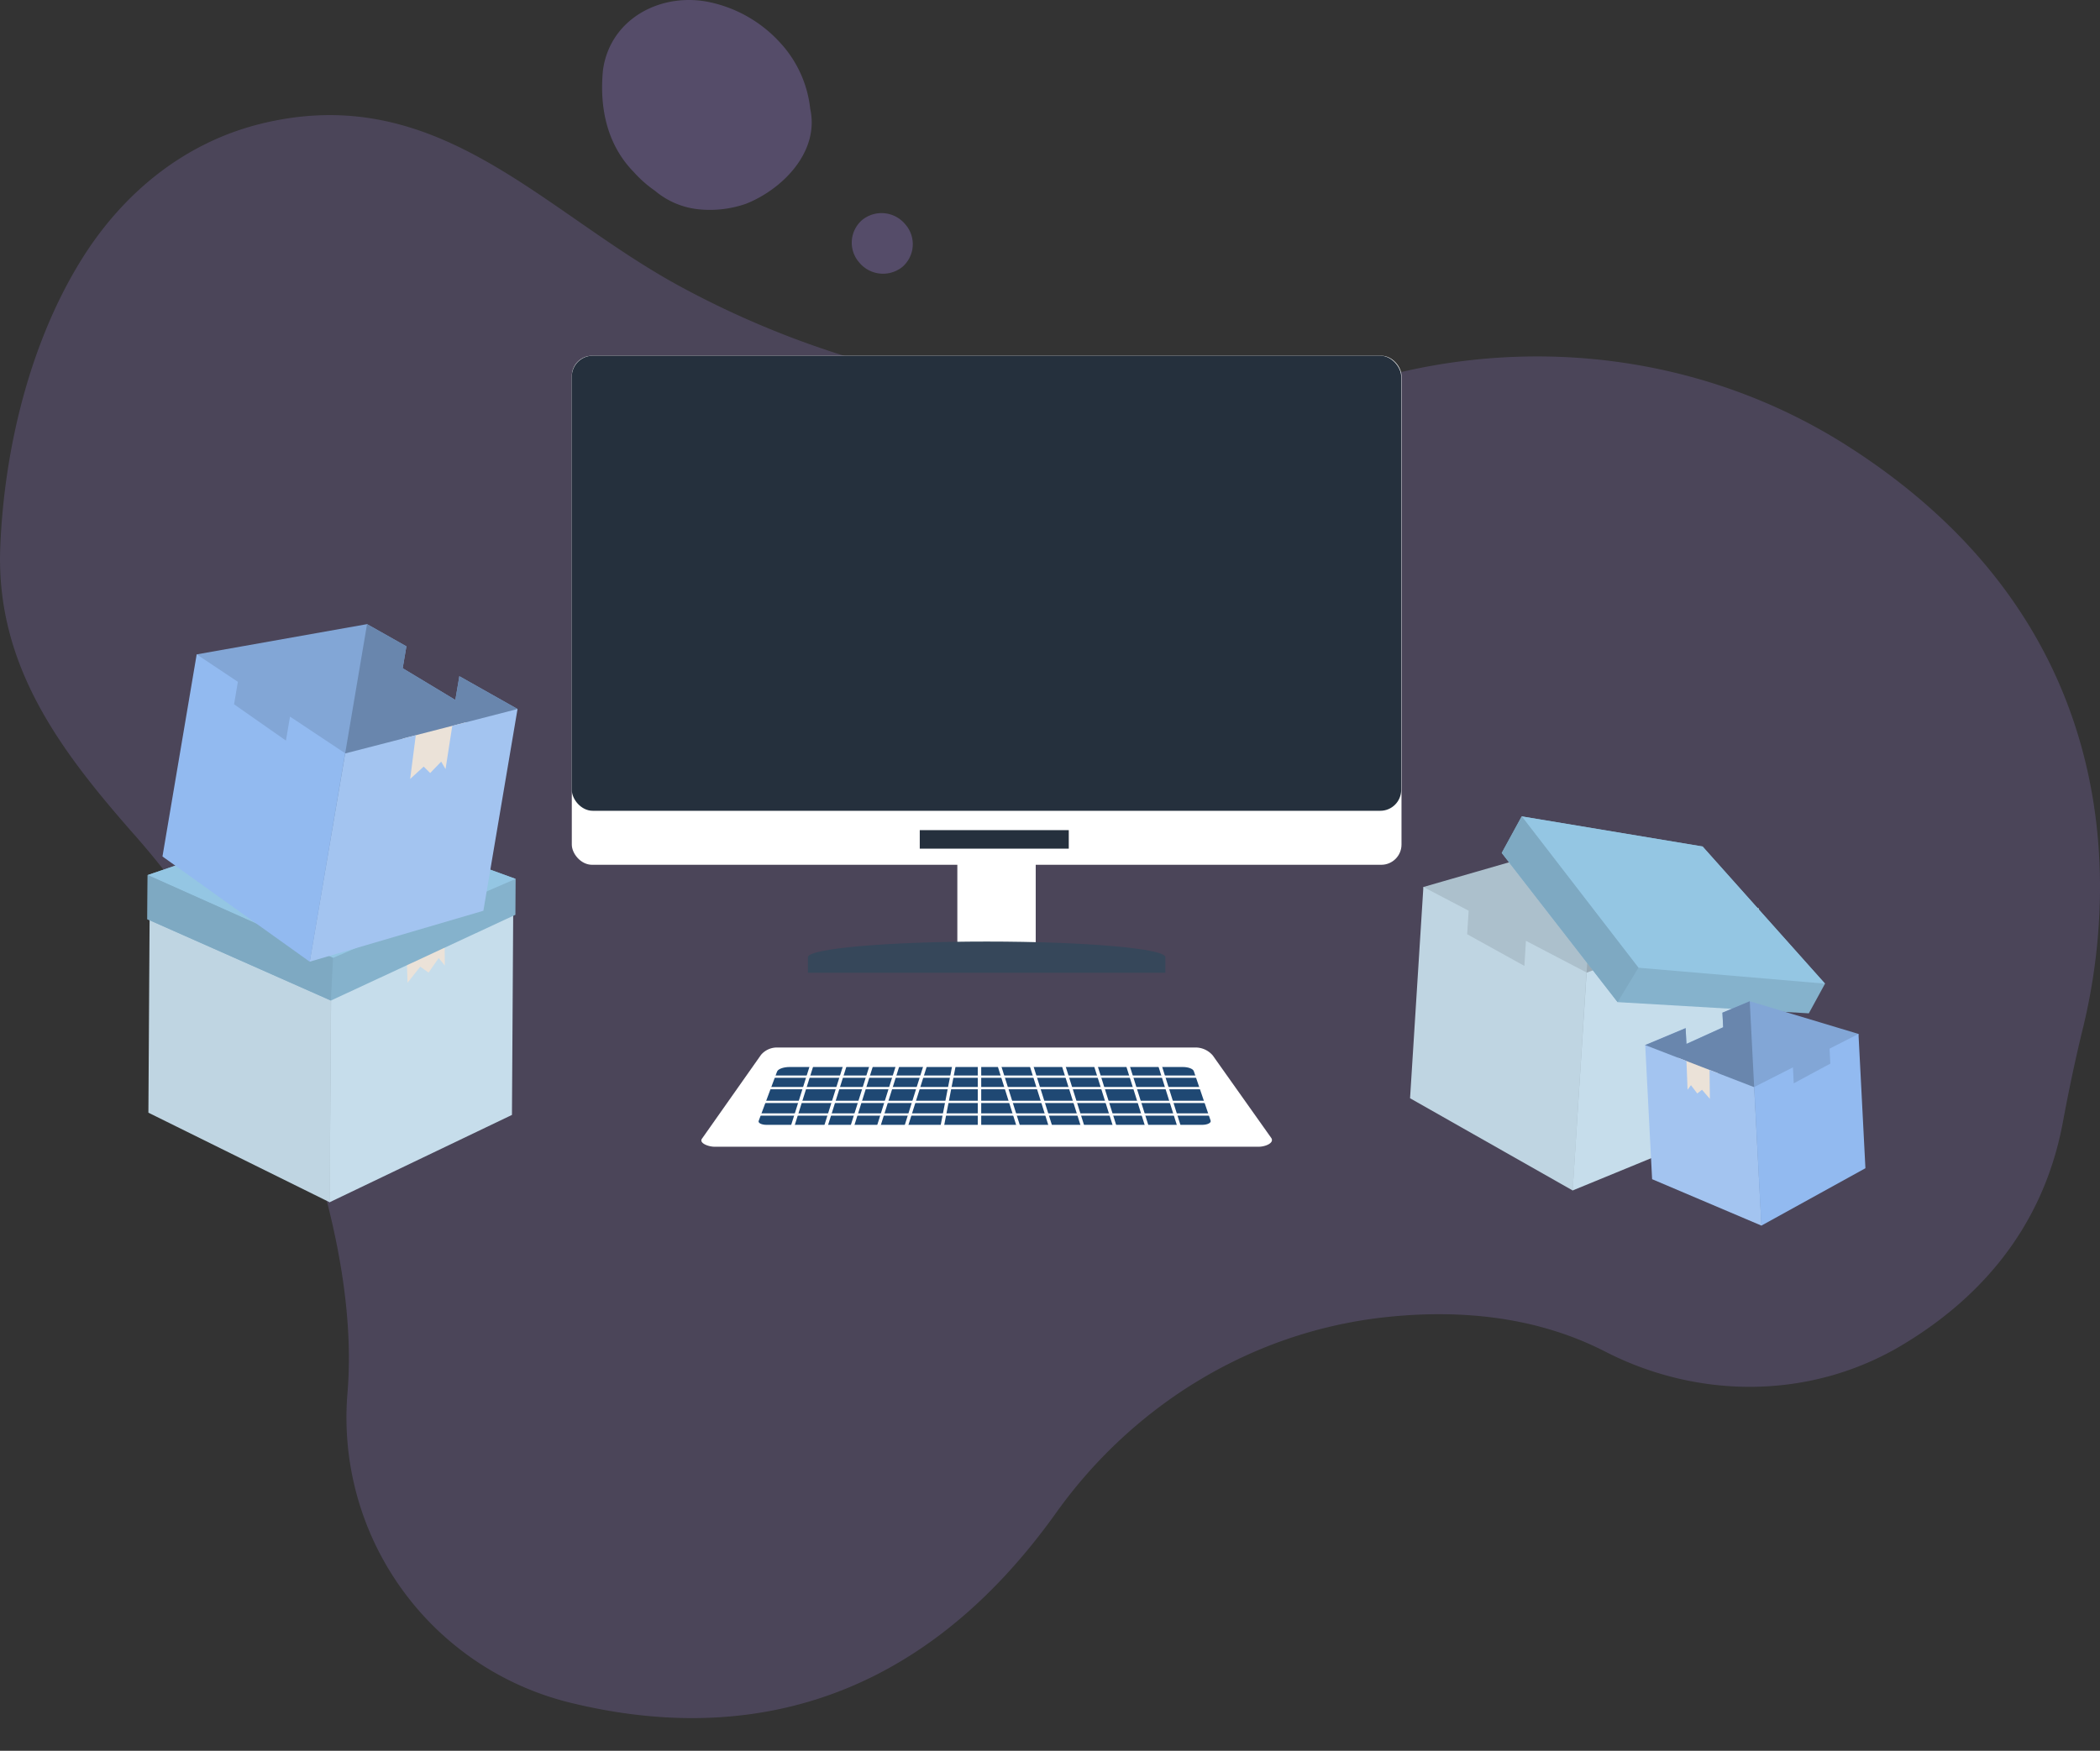 <svg xmlns="http://www.w3.org/2000/svg" width="562.062" height="468.694" viewBox="0 0 562.062 468.694"><rect x="0" y="0" width="562.062" height="468.694" fill="#333333" stroke="none"/><defs><style>.a,.b{fill:#947dce;}.a{opacity:0.35;}.b{opacity:0.25;}.c{fill:#fff;}.d{fill:#1f4873;}.e{fill:#36475a;}.f{fill:#25303d;}.g{fill:#acc0cc;}.h{fill:#99aab5;}.i{fill:#ebe2d8;}.j{fill:#c6ddeb;}.k{fill:#bfd5e2;}.l{fill:#85b2cc;}.m{fill:#94c6e3;}.n{fill:#7ea9c2;}.o{fill:#82a6d6;}.p{fill:#6986ad;}.q{fill:#a3c4f0;}.r{fill:#92baf0;}</style></defs><g transform="translate(-401.667 -263.496)"><path class="a" d="M724.7,732.189"/><path class="b" d="M959.171,538.7c7.346-30.05,16.006-105.572-63.2-155.931-35.434-22.529-78.6-29.166-119.493-19.625-43.238,10.089-88.981,10.582-132.212.181a246.271,246.271,0,0,1-61.8-23.83c-36.359-20.157-63.948-54.145-110.5-42.983-20.736,4.971-37.306,18.517-48.458,36.43-13.91,22.346-20.737,50.968-21.77,77.051-1.266,32,16.552,55.073,36.513,77.68a234.416,234.416,0,0,1,47.619,85.738c6.34,20.65,10.5,42.848,8.793,63.11a78.593,78.593,0,0,0,59.767,82.835c40.633,9.924,90.063,4.956,129.9-50.862,20.745-29.066,52.535-48.5,88.035-52.365,19.292-2.1,40.082-.468,58.946,9.209,25.163,12.908,55.163,12.77,79.435-1.743,19.347-11.568,37.515-30.089,43.027-59.6C955.349,555.524,957.122,547.082,959.171,538.7Z"/><path class="a" d="M571.311,309.569c-7.249-7.388-9.249-17.388-8.249-27.388,2-14,16-21,29-18a35.459,35.459,0,0,1,18.3,10.629,30.908,30.908,0,0,1,8.155,17.791c2.548,11.58-7.452,21.58-17.183,25.447a29.485,29.485,0,0,1-12.778,1.469,21.547,21.547,0,0,1-11.586-4.95A32.061,32.061,0,0,1,571.311,309.569Z"/><path class="a" d="M631.637,333.764a8.026,8.026,0,0,1,.827-11.409,8.232,8.232,0,0,1,11.5,1.191,8.04,8.04,0,0,1-.8,11.423A8.264,8.264,0,0,1,631.637,333.764Z"/><path class="c" d="M738.57,570.486H592.882c-1.618,0-4.281-1-3.28-2.23l15.728-22.338a5.577,5.577,0,0,1,4.546-1.987H721.364a6.039,6.039,0,0,1,4.912,2.141l15.57,21.967C742.937,569.44,740.345,570.486,738.57,570.486Z"/><path class="d" d="M723.441,564.626H606.8c-1.294,0-2.281-.5-2.077-1.047l4.919-13.2c.265-.712,1.7-1.236,3.373-1.236h105.2c1.491,0,2.756.47,2.971,1.1l4.508,13.275C725.876,564.107,724.815,564.626,723.441,564.626Z"/><rect class="c" width="121.634" height="0.614" transform="translate(604.392 551.418)"/><rect class="c" width="121.634" height="0.614" transform="translate(604.392 554.49)"/><rect class="c" width="121.634" height="0.614" transform="translate(604.392 558.175)"/><rect class="c" width="121.634" height="0.614" transform="translate(604.392 561.554)"/><rect class="c" width="0.921" height="20.272" transform="translate(619.123 546.524) rotate(17.439)"/><rect class="c" width="0.921" height="20.272" transform="translate(628.031 546.524) rotate(17.439)"/><rect class="c" width="0.921" height="20.272" transform="translate(635.095 546.524) rotate(17.439)"/><rect class="c" width="0.921" height="20.272" transform="translate(642.16 546.524) rotate(17.439)"/><rect class="c" width="0.921" height="20.272" transform="translate(649.532 546.524) rotate(17.439)"/><rect class="c" width="0.921" height="20.272" transform="translate(657.012 546.294) rotate(10.978)"/><rect class="c" width="0.921" height="20.272" transform="translate(663.366 546.196)"/><rect class="c" width="0.921" height="20.272" transform="translate(711.031 546.8) rotate(-17.439)"/><rect class="c" width="0.921" height="20.272" transform="translate(702.43 546.8) rotate(-17.439)"/><rect class="c" width="0.921" height="20.272" transform="translate(693.83 546.8) rotate(-17.439)"/><rect class="c" width="0.921" height="20.272" transform="translate(685.229 546.8) rotate(-17.439)"/><rect class="c" width="0.921" height="20.272" transform="translate(676.629 546.8) rotate(-17.439)"/><rect class="c" width="0.921" height="20.272" transform="translate(668.029 546.8) rotate(-17.439)"/><rect class="c" width="20.98" height="24.364" transform="translate(657.898 494.087)"/><rect class="c" width="222.068" height="136.274" rx="5.414" transform="translate(554.71 358.732)"/><path class="e" d="M617.9,523.925v-4.178c0-2.317,21.426-4.189,47.84-4.189s47.838,1.872,47.838,4.189v4.178Z"/><rect class="f" width="39.883" height="4.958" transform="translate(647.84 485.732)"/><rect class="f" width="221.982" height="121.819" rx="5.588" transform="translate(554.71 358.732)"/><path class="g" d="M539.077,500.778,522.495,537.39l-32.54,47.876-.061.088-38.917-51.086-9.218-34.182,48.826-17.128,12.678,4.661-.041,6.643,17.066,6.833.044-7.2Z"/><path class="h" d="M539.077,500.778,522.495,537.39l-32.54,47.876.631-102.308,12.678,4.661-.041,6.643,17.066,6.833.044-7.2Z"/><path class="i" d="M506.666,515.011l17.755-7.8-.935,23.09-21.666-.134Z"/><path class="j" d="M520.626,508.881l.093,13.094-1.645-2-2.7,3.9-2.231-1.592-3.4,4.306-.439-13.181-19.964,8.768-.45,63.174,48.8-23.38.378-61.2Z"/><path class="k" d="M472.3,513.962l-.045,7.276L455.2,513.019l.042-6.821-13.477-6.114-.185,30.021-.193,31.267,48.512,23.981.39-63.257Z"/><path class="l" d="M490.228,531.354l49.386-22.96.059-9.612-49.134-17.856-49.348,16.83-.073,11.841Z"/><path class="m" d="M441.191,497.757l49.619,22.177,48.863-21.152-49.134-17.856Z"/><path class="n" d="M490.228,531.354l.582-11.42-49.619-22.177-.073,11.841Z"/><path class="g" d="M872.427,506.7,855.2,539.628l-32.553,42.485-.061.078-33.24-49.2-6.713-32.038L828.6,487.705l11.458,4.968-.387,6.13,15.4,7.2.419-6.647Z"/><path class="h" d="M872.427,506.7,855.2,539.628l-32.553,42.485,5.958-94.408,11.458,4.968-.387,6.13,15.4,7.2.419-6.647Z"/><path class="i" d="M841.761,518.138l16.8-6.264-2.076,21.265-19.993-1.262Z"/><path class="j" d="M854.97,513.214l-.6,12.092-1.413-1.931-2.694,3.459-1.977-1.587-3.364,3.8.288-12.19L826.318,523.9l-3.734,58.293,46.279-19.019,3.563-56.47Z"/><path class="k" d="M810.089,515.365l-.424,6.714L794.353,513.6l.4-6.294-12.119-6.352-1.748,27.7-1.821,28.853,43.521,24.685,3.684-58.372Z"/><path class="l" d="M834.614,531.775l51.183,3,4.337-7.942-32.767-36.721-48.418-8.061-5.343,9.783Z"/><path class="m" d="M808.949,482.048l31.241,40.519,49.943,4.262-32.767-36.721Z"/><path class="n" d="M834.614,531.775l5.577-9.207-31.241-40.519-5.343,9.783Z"/><path class="o" d="M540.183,453.3l-19.919,29.959-35.638,37.613-.066.069-27.029-50.734-3.224-31.525,45.6-8.1,10.53,5.942-.992,5.863,14.094,8.493,1.076-6.358Z"/><path class="p" d="M540.183,453.3l-19.919,29.959-35.638,37.613,15.282-90.295,10.53,5.942-.992,5.863,14.094,8.493,1.076-6.358Z"/><path class="i" d="M509.5,461.213l16.808-4.332-4.149,20.265-19.122-3.236Z"/><path class="q" d="M522.717,457.807l-1.8,11.582-1.165-2-2.944,3.059-1.742-1.729-3.623,3.316,1.51-11.708-18.9,4.873-9.489,55.747,46.481-13.631,9.141-54.011Z"/><path class="r" d="M479.287,455.34l-1.087,6.421-13.885-9.716,1.019-6.02-11.026-7.341-4.484,26.5-4.671,27.6,39.407,28.168,9.449-55.829Z"/><path class="o" d="M842.005,543.275l10.7,21.044,20.364,27.23.038.05,21.481-31.009,4.5-20.3-29.1-8.755-7.315,3.071.2,3.9-9.833,4.462-.217-4.226Z"/><path class="p" d="M842.005,543.275l10.7,21.044,20.364,27.23-3.084-60.016-7.315,3.071.2,3.9-9.833,4.462-.217-4.226Z"/><path class="i" d="M861.4,550.768l-10.625-4.1,1.161,13.524,12.71-.653Z"/><path class="q" d="M842.006,543.275l1.845,35.9L873.108,591.6l-1.939-37.058-11.947-4.616.092,7.746-2.109-2.436-1.267.993-1.686-2.217-.912,1.216-.293-7.686Z"/><path class="r" d="M881.541,549.24l.219,4.268,9.79-5.275-.206-4,7.746-3.945L900,557.9l.943,18.342L873.108,591.6,871.2,554.491Z"/></g></svg>